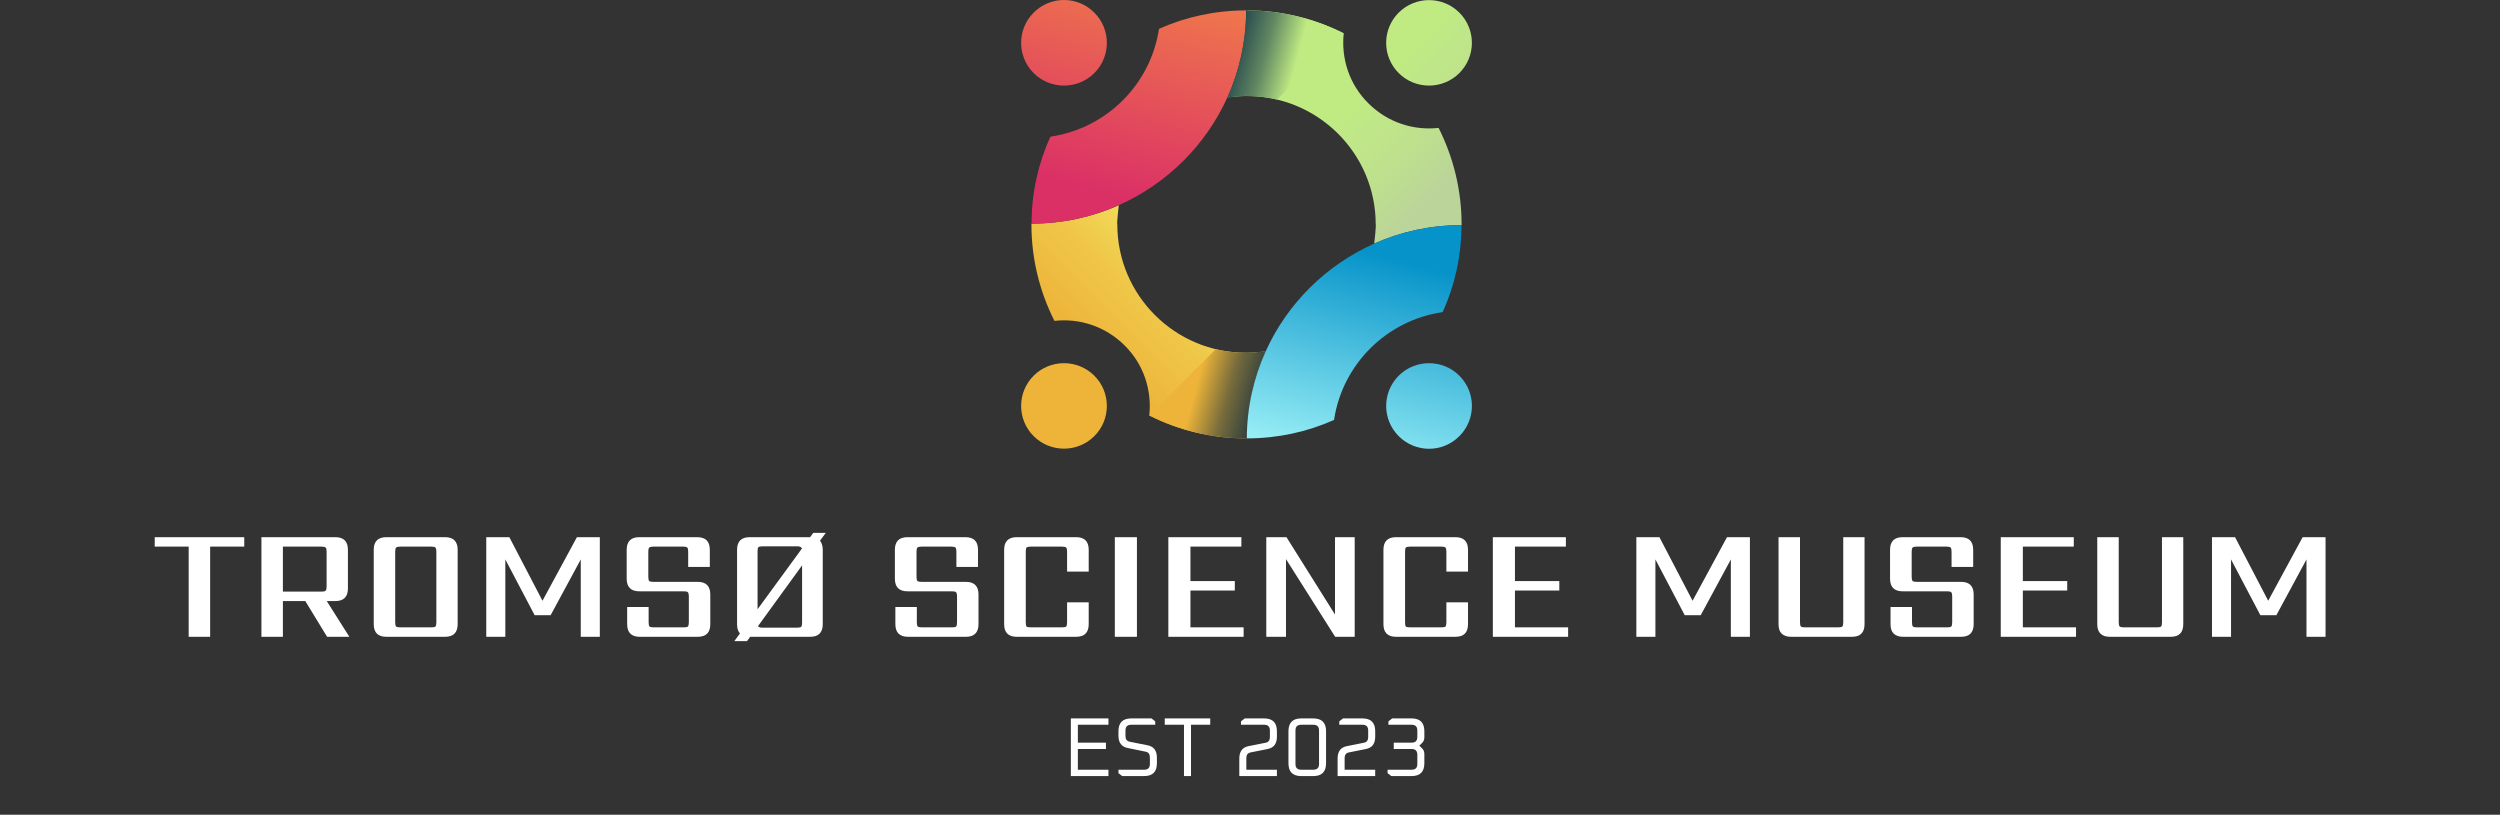 <svg width="359" height="117" viewBox="0 0 359 117" fill="none" xmlns="http://www.w3.org/2000/svg">
<rect x="0" y="0" width="359" height="117" fill="#333333" stroke="none"/>
<path fill-rule="evenodd" clip-rule="evenodd" d="M160.66 29.463C156.821 31.174 152.596 32.115 148.113 32.115C148.113 32.158 148.113 32.179 148.113 32.222C148.113 37.205 149.314 41.909 151.416 46.079C154.998 45.673 158.73 46.849 161.497 49.608C164.264 52.345 165.422 56.066 165.036 59.659C169.218 61.776 173.937 62.952 178.935 62.952C178.935 62.909 178.935 62.888 178.935 62.845C178.956 58.483 179.943 54.206 181.637 50.463C180.758 50.592 179.857 50.656 178.935 50.656C168.725 50.656 160.446 42.401 160.446 32.222C160.36 32.222 160.617 29.698 160.66 29.463ZM148.435 62.631C150.837 65.026 154.74 65.026 157.143 62.631C159.545 60.236 159.545 56.344 157.143 53.949C154.74 51.554 150.837 51.554 148.435 53.949C146.032 56.344 146.032 60.236 148.435 62.631Z" fill="url(#paint0_linear_52_1131)"/>
<path fill-rule="evenodd" clip-rule="evenodd" d="M148.435 1.812C146.032 4.207 146.032 8.1 148.435 10.495C150.837 12.89 154.74 12.89 157.143 10.495C159.545 8.1 159.545 4.207 157.143 1.812C154.74 -0.604 150.837 -0.604 148.435 1.812ZM148.134 32.115C152.596 32.115 156.842 31.174 160.66 29.463C167.567 26.384 173.144 20.866 176.254 13.98C177.97 10.195 178.956 5.897 178.956 1.492C174.495 1.492 170.248 2.433 166.43 4.143C165.229 12.141 158.88 18.45 150.837 19.626C149.099 23.433 148.134 27.667 148.134 32.115Z" fill="url(#paint1_linear_52_1131)"/>
<path fill-rule="evenodd" clip-rule="evenodd" d="M178.934 62.952C173.936 62.952 169.218 61.755 165.035 59.659L174.58 50.143C175.974 50.485 177.433 50.656 178.934 50.656C178.934 50.741 181.465 50.485 181.701 50.442C179.985 54.27 179.041 58.483 179.041 62.952C179.02 62.952 178.977 62.952 178.934 62.952Z" fill="url(#paint2_linear_52_1131)"/>
<path fill-rule="evenodd" clip-rule="evenodd" d="M197.336 34.981C201.176 33.27 205.401 32.329 209.884 32.329C209.884 32.286 209.884 32.265 209.884 32.222C209.884 27.239 208.683 22.535 206.581 18.364C202.999 18.771 199.267 17.595 196.5 14.836C193.733 12.099 192.575 8.378 192.961 4.785C188.778 2.668 184.06 1.492 179.062 1.492C179.062 1.534 179.062 1.556 179.062 1.599C179.04 5.961 178.054 10.238 176.359 13.98C177.239 13.852 178.14 13.788 179.062 13.788C189.272 13.788 197.551 22.043 197.551 32.222C197.637 32.222 197.379 34.745 197.336 34.981ZM209.562 1.812C207.16 -0.583 203.256 -0.583 200.854 1.812C198.452 4.208 198.452 8.1 200.854 10.495C203.256 12.89 207.16 12.89 209.562 10.495C211.964 8.1 211.964 4.208 209.562 1.812Z" fill="url(#paint3_linear_52_1131)"/>
<path fill-rule="evenodd" clip-rule="evenodd" d="M209.565 62.631C211.967 60.236 211.967 56.344 209.565 53.949C207.162 51.554 203.259 51.554 200.856 53.949C198.454 56.344 198.454 60.236 200.856 62.631C203.259 65.048 207.162 65.048 209.565 62.631ZM209.865 32.329C205.404 32.329 201.157 33.27 197.339 34.981C190.432 38.06 184.856 43.577 181.746 50.463C180.03 54.248 179.043 58.547 179.043 62.952C183.504 62.952 187.751 62.011 191.569 60.3C192.77 52.303 199.119 45.994 207.162 44.818C208.9 41.011 209.865 36.777 209.865 32.329Z" fill="url(#paint4_linear_52_1131)"/>
<path fill-rule="evenodd" clip-rule="evenodd" d="M179.04 1.492C184.038 1.492 188.757 2.689 192.939 4.785L183.394 14.301C182 13.959 180.542 13.788 179.04 13.788C179.04 13.703 176.509 13.959 176.273 14.002C177.989 10.174 178.933 5.961 178.933 1.492C178.976 1.492 179.019 1.492 179.04 1.492Z" fill="url(#paint5_linear_52_1131)"/>
<path d="M35.075 77.138V78.495H30.177V91.444H27.095V78.495H22.218V77.138H35.075ZM40.623 78.495V84.958H46.188C46.48 84.958 46.672 84.912 46.764 84.82C46.855 84.728 46.901 84.536 46.901 84.245V79.208C46.901 78.901 46.855 78.71 46.764 78.633C46.672 78.541 46.48 78.495 46.188 78.495H40.623ZM40.623 86.315V91.444H37.541V77.138H48.144C49.355 77.138 49.961 77.743 49.961 78.955V84.498C49.961 85.709 49.355 86.315 48.144 86.315H46.925L50.167 91.444H46.971L43.843 86.315H40.623ZM65.72 78.955V89.627C65.72 90.838 65.114 91.444 63.903 91.444H55.485C54.274 91.444 53.668 90.838 53.668 89.627V78.955C53.668 77.743 54.274 77.138 55.485 77.138H63.903C65.114 77.138 65.72 77.743 65.72 78.955ZM62.661 89.374V79.208C62.661 78.901 62.615 78.71 62.523 78.633C62.446 78.541 62.255 78.495 61.948 78.495H57.463C57.172 78.495 56.98 78.541 56.888 78.633C56.796 78.71 56.75 78.901 56.75 79.208V89.374C56.75 89.68 56.796 89.88 56.888 89.972C56.98 90.049 57.172 90.087 57.463 90.087H61.948C62.255 90.087 62.446 90.049 62.523 89.972C62.615 89.88 62.661 89.68 62.661 89.374ZM72.565 91.444H69.828V77.138H73.14L77.901 86.269L82.846 77.138H86.135V91.444H83.398V80.335L79.074 88.339H76.774L72.565 80.335V91.444ZM98.916 89.374V85.625C98.916 85.334 98.87 85.142 98.778 85.05C98.701 84.958 98.51 84.912 98.203 84.912H91.809C90.598 84.912 89.992 84.306 89.992 83.095V78.955C89.992 77.743 90.598 77.138 91.809 77.138H100.112C101.323 77.138 101.929 77.743 101.929 78.955V81.416H98.824V79.208C98.824 78.901 98.778 78.71 98.686 78.633C98.609 78.541 98.418 78.495 98.111 78.495H93.81C93.519 78.495 93.327 78.541 93.235 78.633C93.143 78.71 93.097 78.901 93.097 79.208V82.842C93.097 83.148 93.143 83.348 93.235 83.44C93.327 83.516 93.519 83.555 93.81 83.555H100.181C101.392 83.555 101.998 84.16 101.998 85.372V89.627C101.998 90.838 101.392 91.444 100.181 91.444H91.878C90.667 91.444 90.061 90.838 90.061 89.627V87.166H93.143V89.374C93.143 89.68 93.189 89.88 93.281 89.972C93.373 90.049 93.565 90.087 93.856 90.087H98.203C98.51 90.087 98.701 90.049 98.778 89.972C98.87 89.88 98.916 89.68 98.916 89.374ZM115.18 89.42V81.186L108.855 89.903C108.917 90.056 109.131 90.133 109.499 90.133H114.444C114.751 90.133 114.95 90.094 115.042 90.018C115.134 89.926 115.18 89.727 115.18 89.42ZM108.786 79.162V87.488L115.157 78.771C115.096 78.556 114.858 78.449 114.444 78.449H109.499C109.193 78.449 108.993 78.495 108.901 78.587C108.825 78.663 108.786 78.855 108.786 79.162ZM118.147 78.955V89.627C118.147 90.838 117.542 91.444 116.33 91.444H107.728L107.268 92.065H105.451L106.256 90.961C105.98 90.669 105.842 90.225 105.842 89.627V78.955C105.842 77.743 106.448 77.138 107.659 77.138H116.33L116.79 76.517H118.584L117.756 77.644C118.017 77.981 118.147 78.418 118.147 78.955ZM137.43 89.374V85.625C137.43 85.334 137.384 85.142 137.292 85.05C137.216 84.958 137.024 84.912 136.717 84.912H130.323C129.112 84.912 128.506 84.306 128.506 83.095V78.955C128.506 77.743 129.112 77.138 130.323 77.138H138.626C139.838 77.138 140.443 77.743 140.443 78.955V81.416H137.338V79.208C137.338 78.901 137.292 78.71 137.2 78.633C137.124 78.541 136.932 78.495 136.625 78.495H132.324C132.033 78.495 131.841 78.541 131.749 78.633C131.657 78.71 131.611 78.901 131.611 79.208V82.842C131.611 83.148 131.657 83.348 131.749 83.44C131.841 83.516 132.033 83.555 132.324 83.555H138.695C139.907 83.555 140.512 84.16 140.512 85.372V89.627C140.512 90.838 139.907 91.444 138.695 91.444H130.392C129.181 91.444 128.575 90.838 128.575 89.627V87.166H131.657V89.374C131.657 89.68 131.703 89.88 131.795 89.972C131.887 90.049 132.079 90.087 132.37 90.087H136.717C137.024 90.087 137.216 90.049 137.292 89.972C137.384 89.88 137.43 89.68 137.43 89.374ZM156.339 82.083H153.234V79.208C153.234 78.901 153.188 78.71 153.096 78.633C153.02 78.541 152.828 78.495 152.521 78.495H148.013C147.707 78.495 147.507 78.541 147.415 78.633C147.339 78.71 147.3 78.901 147.3 79.208V89.374C147.3 89.68 147.339 89.88 147.415 89.972C147.507 90.049 147.707 90.087 148.013 90.087H152.521C152.828 90.087 153.02 90.049 153.096 89.972C153.188 89.88 153.234 89.68 153.234 89.374V86.499H156.339V89.627C156.339 90.838 155.734 91.444 154.522 91.444H146.012C144.801 91.444 144.195 90.838 144.195 89.627V78.955C144.195 77.743 144.801 77.138 146.012 77.138H154.522C155.734 77.138 156.339 77.743 156.339 78.955V82.083ZM160.09 77.138H163.264V91.444H160.09V77.138ZM170.947 90.087H178.583V91.444H167.773V77.138H178.261V78.495H170.947V83.44H177.318V84.797H170.947V90.087ZM191.706 77.138H194.535V91.444H191.729L184.668 80.289V91.444H181.839V77.138H184.737L191.706 88.247V77.138ZM210.806 82.083H207.701V79.208C207.701 78.901 207.655 78.71 207.563 78.633C207.487 78.541 207.295 78.495 206.988 78.495H202.48C202.174 78.495 201.974 78.541 201.882 78.633C201.806 78.71 201.767 78.901 201.767 79.208V89.374C201.767 89.68 201.806 89.88 201.882 89.972C201.974 90.049 202.174 90.087 202.48 90.087H206.988C207.295 90.087 207.487 90.049 207.563 89.972C207.655 89.88 207.701 89.68 207.701 89.374V86.499H210.806V89.627C210.806 90.838 210.201 91.444 208.989 91.444H200.479C199.268 91.444 198.662 90.838 198.662 89.627V78.955C198.662 77.743 199.268 77.138 200.479 77.138H208.989C210.201 77.138 210.806 77.743 210.806 78.955V82.083ZM217.547 90.087H225.183V91.444H214.373V77.138H224.861V78.495H217.547V83.44H223.918V84.797H217.547V90.087ZM237.717 91.444H234.98V77.138H238.292L243.053 86.269L247.998 77.138H251.287V91.444H248.55V80.335L244.226 88.339H241.926L237.717 80.335V91.444ZM258.48 77.138V89.374C258.48 89.68 258.526 89.88 258.618 89.972C258.71 90.049 258.901 90.087 259.193 90.087H263.977C264.268 90.087 264.46 90.049 264.552 89.972C264.644 89.88 264.69 89.68 264.69 89.374V77.138H267.749V89.627C267.749 90.838 267.143 91.444 265.932 91.444H257.215C256.003 91.444 255.398 90.838 255.398 89.627V77.138H258.48ZM280.336 89.374V85.625C280.336 85.334 280.29 85.142 280.198 85.05C280.121 84.958 279.93 84.912 279.623 84.912H273.229C272.018 84.912 271.412 84.306 271.412 83.095V78.955C271.412 77.743 272.018 77.138 273.229 77.138H281.532C282.743 77.138 283.349 77.743 283.349 78.955V81.416H280.244V79.208C280.244 78.901 280.198 78.71 280.106 78.633C280.029 78.541 279.838 78.495 279.531 78.495H275.23C274.939 78.495 274.747 78.541 274.655 78.633C274.563 78.71 274.517 78.901 274.517 79.208V82.842C274.517 83.148 274.563 83.348 274.655 83.44C274.747 83.516 274.939 83.555 275.23 83.555H281.601C282.812 83.555 283.418 84.16 283.418 85.372V89.627C283.418 90.838 282.812 91.444 281.601 91.444H273.298C272.087 91.444 271.481 90.838 271.481 89.627V87.166H274.563V89.374C274.563 89.68 274.609 89.88 274.701 89.972C274.793 90.049 274.985 90.087 275.276 90.087H279.623C279.93 90.087 280.121 90.049 280.198 89.972C280.29 89.88 280.336 89.68 280.336 89.374ZM290.482 90.087H298.118V91.444H287.308V77.138H297.796V78.495H290.482V83.44H296.853V84.797H290.482V90.087ZM304.249 77.138V89.374C304.249 89.68 304.295 89.88 304.387 89.972C304.479 90.049 304.671 90.087 304.962 90.087H309.746C310.037 90.087 310.229 90.049 310.321 89.972C310.413 89.88 310.459 89.68 310.459 89.374V77.138H313.518V89.627C313.518 90.838 312.912 91.444 311.701 91.444H302.984C301.773 91.444 301.167 90.838 301.167 89.627V77.138H304.249ZM320.378 91.444H317.641V77.138H320.953L325.714 86.269L330.659 77.138H333.948V91.444H331.211V80.335L326.887 88.339H324.587L320.378 80.335V91.444Z" fill="white"/>
<path d="M153.773 111.444V103.164H159.173V104.076H154.781V106.644H158.813V107.556H154.781V110.532H159.173V111.444H153.773ZM160.611 111.024V110.532H164.307C164.851 110.532 165.123 110.26 165.123 109.716V108.744C165.123 108.288 164.919 108.02 164.511 107.94L161.931 107.412C161.051 107.236 160.611 106.648 160.611 105.648V105C160.611 103.776 161.223 103.164 162.447 103.164H165.351L165.891 103.584V104.076H162.435C161.891 104.076 161.619 104.348 161.619 104.892V105.708C161.619 106.164 161.823 106.432 162.231 106.512L164.811 107.028C165.691 107.204 166.131 107.796 166.131 108.804V109.608C166.131 110.832 165.519 111.444 164.295 111.444H161.151L160.611 111.024ZM167.26 104.076V103.164H173.788V104.076H171.028V111.444H170.02V104.076H167.26ZM177.965 111.444V108.924C177.965 107.916 178.405 107.324 179.285 107.148L181.745 106.656C182.153 106.576 182.357 106.308 182.357 105.852V104.892C182.357 104.348 182.085 104.076 181.541 104.076H178.205V103.584L178.745 103.164H181.529C182.753 103.164 183.365 103.776 183.365 105V105.78C183.365 106.788 182.925 107.38 182.045 107.556L179.585 108.048C179.177 108.128 178.973 108.396 178.973 108.852V110.532H183.365V111.444H177.965ZM185.022 109.608V105C185.022 103.776 185.634 103.164 186.858 103.164H188.586C189.81 103.164 190.422 103.776 190.422 105V109.608C190.422 110.832 189.81 111.444 188.586 111.444H186.858C185.634 111.444 185.022 110.832 185.022 109.608ZM186.03 109.716C186.03 110.26 186.302 110.532 186.846 110.532H188.598C189.142 110.532 189.414 110.26 189.414 109.716V104.892C189.414 104.348 189.142 104.076 188.598 104.076H186.846C186.302 104.076 186.03 104.348 186.03 104.892V109.716ZM192.08 111.444V108.924C192.08 107.916 192.52 107.324 193.4 107.148L195.86 106.656C196.268 106.576 196.472 106.308 196.472 105.852V104.892C196.472 104.348 196.2 104.076 195.656 104.076H192.32V103.584L192.86 103.164H195.644C196.868 103.164 197.48 103.776 197.48 105V105.78C197.48 106.788 197.04 107.38 196.16 107.556L193.7 108.048C193.292 108.128 193.088 108.396 193.088 108.852V110.532H197.48V111.444H192.08ZM199.257 111.024V110.532H202.713C203.257 110.532 203.529 110.26 203.529 109.716V108.372C203.529 107.828 203.257 107.556 202.713 107.556H200.145V106.644H202.713C203.257 106.644 203.529 106.372 203.529 105.828V104.892C203.529 104.348 203.257 104.076 202.713 104.076H199.377V103.584L199.917 103.164H202.701C203.925 103.164 204.537 103.776 204.537 105V105.876C204.537 106.196 204.437 106.456 204.237 106.656L203.817 107.076L204.237 107.496C204.437 107.696 204.537 107.956 204.537 108.276V109.608C204.537 110.832 203.925 111.444 202.701 111.444H199.797L199.257 111.024Z" fill="white"/>
<defs>
<linearGradient id="paint0_linear_52_1131" x1="158.271" y1="52.771" x2="170.875" y2="40.133" gradientUnits="userSpaceOnUse">
<stop stop-color="#EDB439"/>
<stop offset="0.62" stop-color="#EFC749"/>
<stop offset="1" stop-color="#F2DA59"/>
</linearGradient>
<linearGradient id="paint1_linear_52_1131" x1="156.933" y1="27.179" x2="164.797" y2="-2.258" gradientUnits="userSpaceOnUse">
<stop stop-color="#DB3066"/>
<stop offset="1" stop-color="#EF774C"/>
</linearGradient>
<linearGradient id="paint2_linear_52_1131" x1="171.921" y1="54.998" x2="183.36" y2="58.073" gradientUnits="userSpaceOnUse">
<stop stop-color="#EDB439"/>
<stop offset="0.4" stop-color="#776C3C"/>
<stop offset="1" stop-color="#012340"/>
</linearGradient>
<linearGradient id="paint3_linear_52_1131" x1="196.878" y1="11.845" x2="209.482" y2="24.482" gradientUnits="userSpaceOnUse">
<stop stop-color="#C0EB83"/>
<stop offset="0.62" stop-color="#BEE08E"/>
<stop offset="1" stop-color="#BBD499"/>
</linearGradient>
<linearGradient id="paint4_linear_52_1131" x1="201.066" y1="37.265" x2="193.202" y2="66.7" gradientUnits="userSpaceOnUse">
<stop stop-color="#0693C9"/>
<stop offset="1" stop-color="#99EFF6"/>
</linearGradient>
<linearGradient id="paint5_linear_52_1131" x1="186.075" y1="9.447" x2="174.636" y2="6.371" gradientUnits="userSpaceOnUse">
<stop stop-color="#C0EB83"/>
<stop offset="0.4" stop-color="#618762"/>
<stop offset="1" stop-color="#012340"/>
</linearGradient>
</defs>
</svg>
